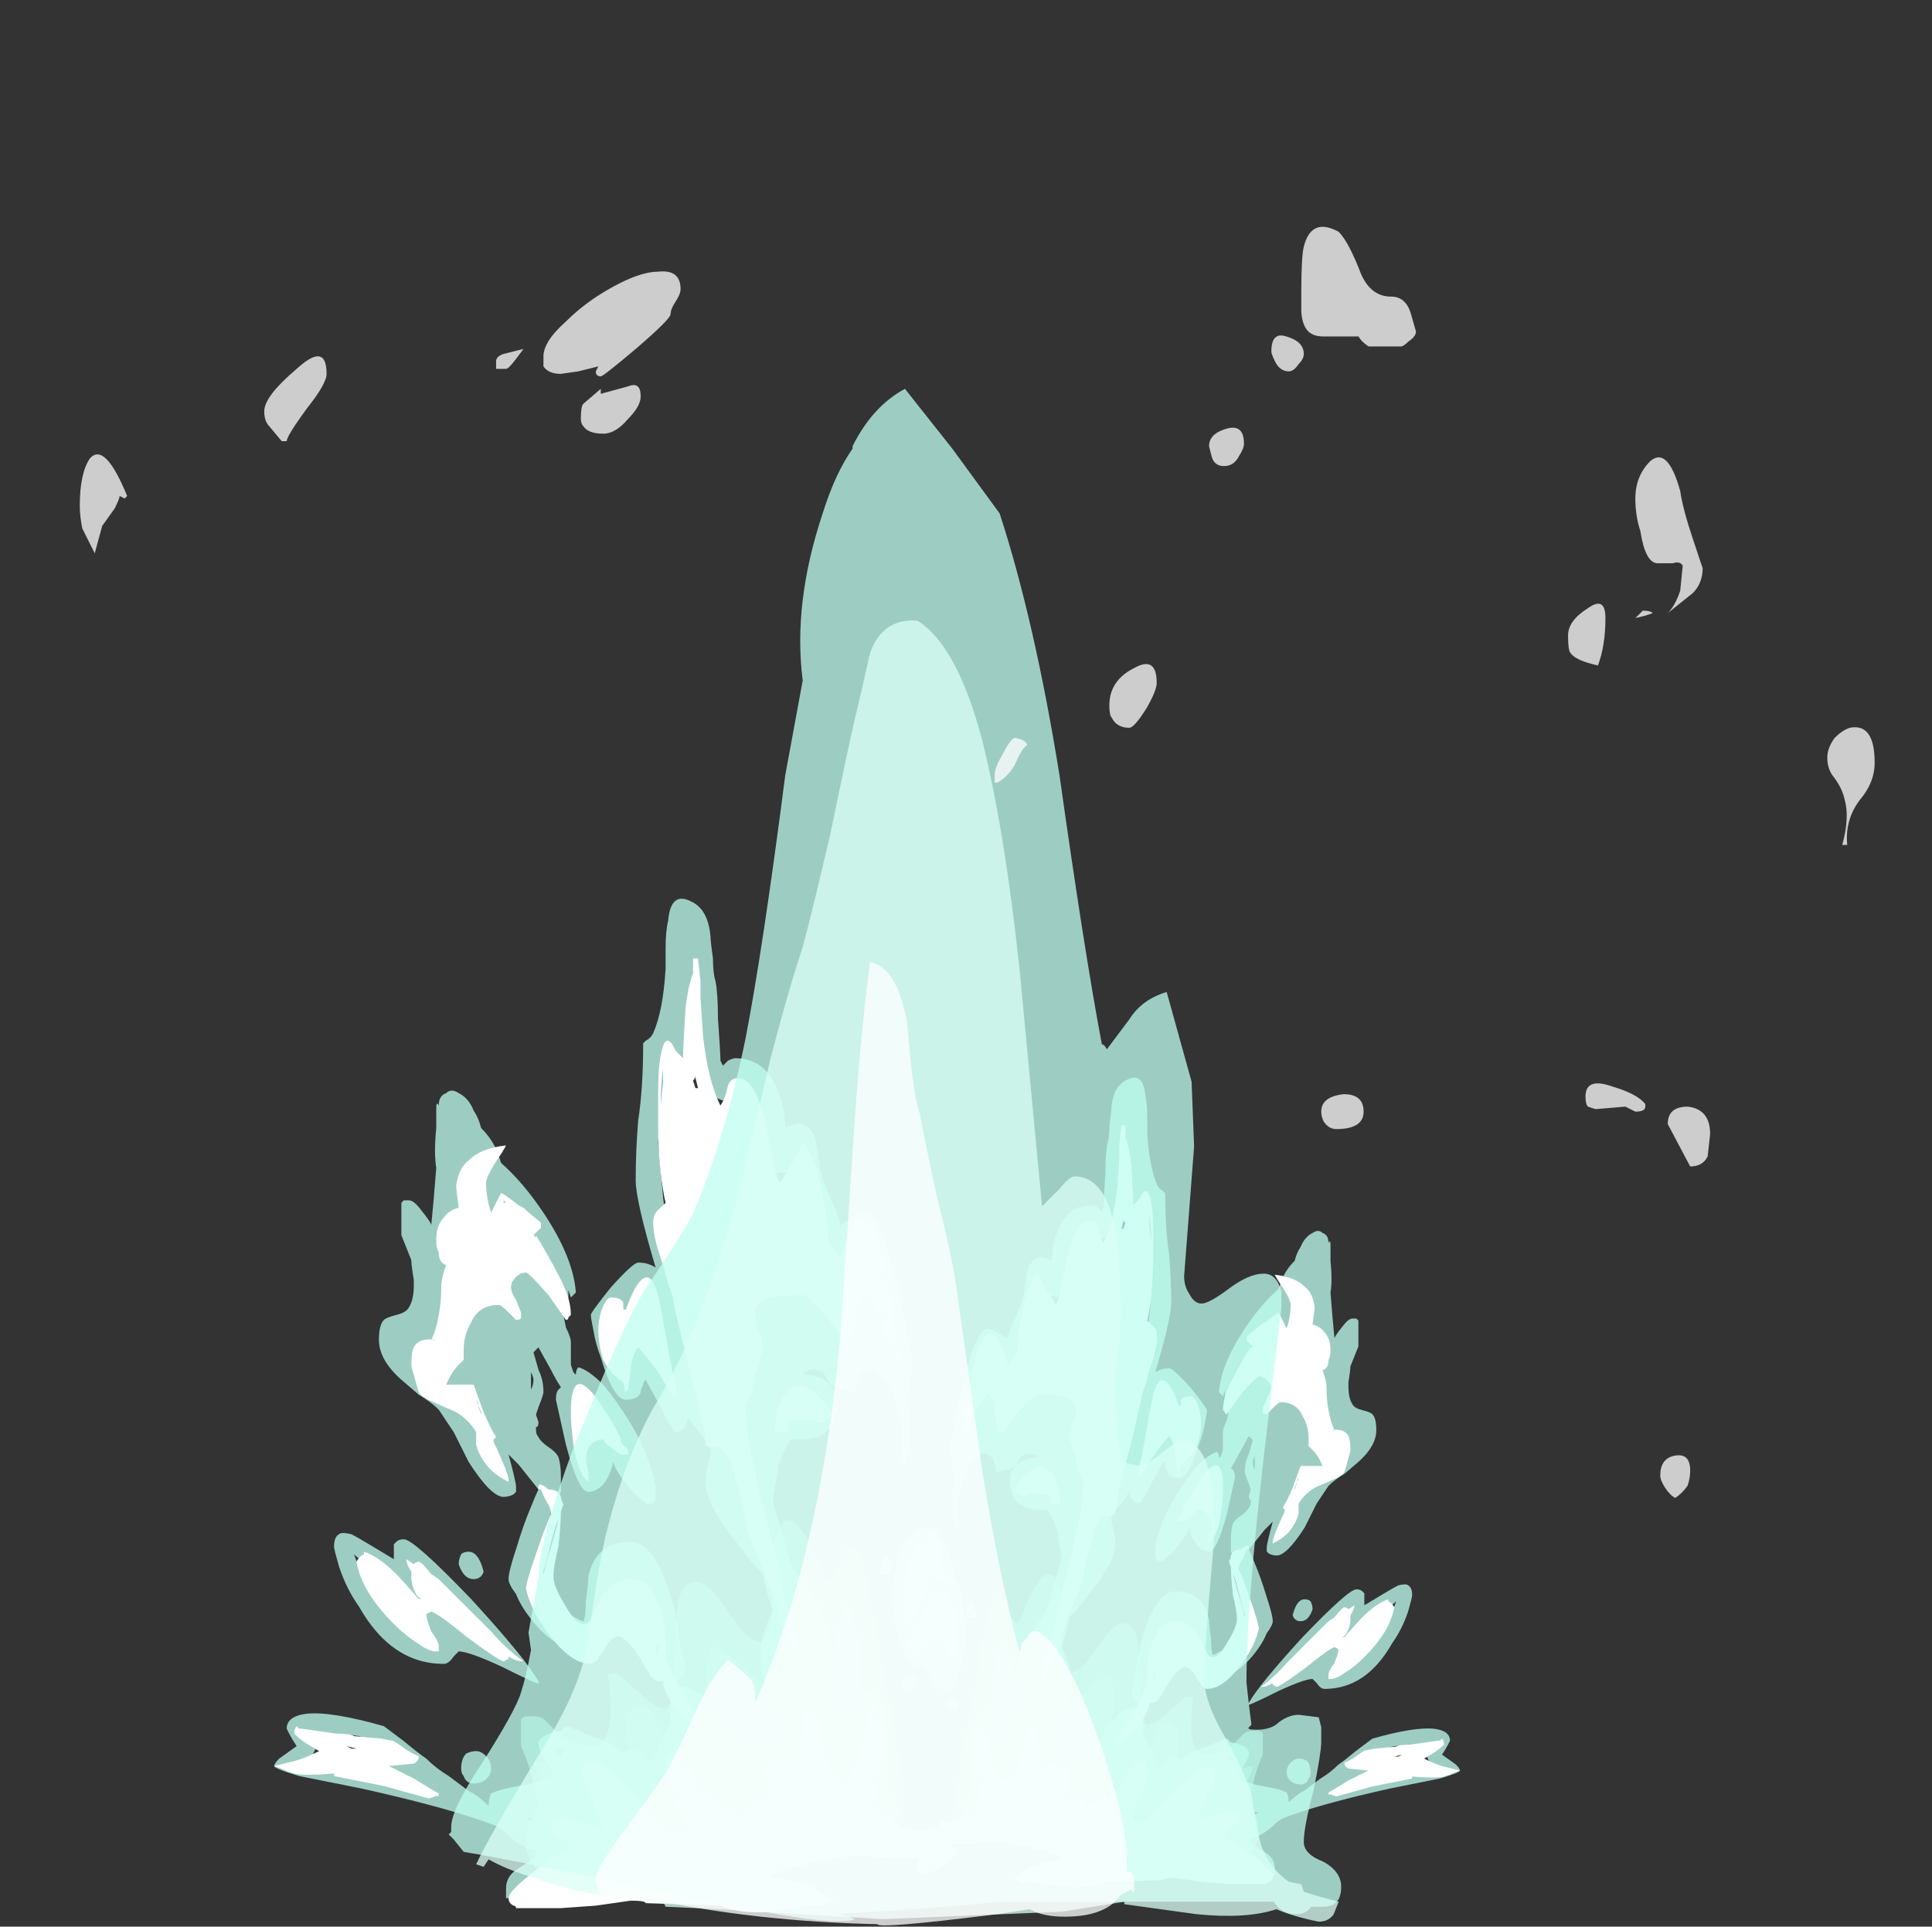 <?xml version="1.0" encoding="UTF-8" standalone="no"?>
<svg xmlns:ffdec="https://www.free-decompiler.com/flash" xmlns:xlink="http://www.w3.org/1999/xlink" ffdec:objectType="frame" height="270.55px" width="271.25px" xmlns="http://www.w3.org/2000/svg">
  <rect width="100%" height="100%" fill="#333333" stroke="none"/>
  <g transform="matrix(1.0, 0.0, 0.0, 1.0, 128.8, 262.5)">
    <use ffdec:characterId="1051" height="20.35" transform="matrix(7.0, 0.0, 0.0, 7.0, -90.3, -136.3)" width="13.8" xlink:href="#shape0"/>
    <use ffdec:characterId="1051" height="20.35" transform="matrix(-5.592, 0.0, 0.0, 5.592, 76.174, -111.172)" width="13.8" xlink:href="#shape0"/>
    <use ffdec:characterId="1049" height="30.75" transform="matrix(7.0, 0.0, 0.0, 7.0, -65.8, -207.9)" width="17.9" xlink:href="#shape1"/>
    <use ffdec:characterId="1052" height="26.1" transform="matrix(7.0, 0.0, 0.0, 7.0, -61.95, -175.35)" width="17.3" xlink:href="#shape2"/>
    <use ffdec:characterId="1053" height="34.1" transform="matrix(7.0, 0.0, 0.0, 7.0, -117.6, -230.65)" width="36.0" xlink:href="#shape3"/>
  </g>
  <defs>
    <g id="shape0" transform="matrix(1.0, 0.0, 0.0, 1.0, 11.1, 17.85)">
      <path d="M0.2 -4.4 Q0.25 -4.45 0.25 -4.75 L0.35 -4.8 0.5 -4.8 Q0.75 -4.8 1.05 -2.65 L1.15 -2.15 Q1.5 -0.45 1.5 0.05 L1.5 0.3 Q1.5 0.5 1.5 0.6 1.4 1.0 1.1 1.0 L0.9 1.0 0.85 0.95 Q-0.7 1.5 -2.05 1.8 -3.45 2.15 -4.5 2.15 -4.75 2.15 -4.9 1.95 L-5.3 1.95 Q-5.65 1.95 -5.85 1.6 -5.95 1.5 -6.0 1.35 -6.05 1.25 -6.05 1.3 -6.05 1.0 -6.0 0.75 -5.9 0.45 -5.85 0.4 L-5.8 0.35 -5.8 0.3 -5.95 -0.3 Q-6.05 -0.65 -6.15 -0.85 L-6.15 -1.4 -6.05 -1.45 Q-6.0 -1.45 -5.9 -1.45 -5.75 -1.45 -5.65 -1.35 L-5.45 -1.15 Q-5.1 -0.85 -4.7 -0.85 -4.4 -0.85 -4.35 -1.5 -4.35 -1.85 -4.4 -2.25 L-4.4 -2.3 Q-4.35 -2.3 -4.25 -2.3 -4.2 -2.3 -4.1 -2.2 L-3.8 -1.95 Q-3.45 -1.6 -3.25 -1.6 -3.15 -1.6 -3.1 -2.0 -3.1 -2.1 -3.05 -2.9 -3.05 -3.45 -3.0 -3.75 -2.9 -4.15 -2.65 -4.15 -2.5 -4.15 -2.3 -3.95 -2.2 -3.85 -2.0 -3.55 -1.75 -3.2 -1.65 -3.1 -1.5 -2.95 -1.35 -2.95 -1.15 -2.95 -1.1 -3.75 -1.1 -4.0 -1.1 -4.8 -0.9 -5.75 -0.5 -5.15 -0.35 -4.95 -0.2 -4.6 -0.05 -4.2 0.0 -4.15 0.15 -4.2 0.2 -4.4 M-4.05 -1.3 Q-4.05 -0.9 -3.95 -0.55 -3.8 0.2 -3.4 0.2 -3.35 0.2 -3.25 0.15 -3.15 0.1 -3.15 -0.05 -3.15 -0.15 -3.2 -0.25 L-3.4 -0.4 -3.35 -0.55 Q-3.15 -0.65 -3.1 -0.8 -3.3 -0.9 -3.35 -1.15 L-3.45 -1.35 Q-3.45 -1.45 -3.5 -1.5 -3.75 -1.75 -3.9 -1.6 -4.05 -1.5 -4.05 -1.3 M-5.9 -0.55 Q-5.9 -0.4 -5.7 -0.1 -5.55 0.2 -5.45 0.2 -5.35 0.2 -5.35 0.15 L-5.3 0.0 Q-5.35 -0.05 -5.35 -0.1 -5.25 -0.1 -5.15 -0.15 L-5.45 -0.4 Q-5.75 -0.6 -5.9 -0.55 M0.6 -3.1 Q0.5 -3.5 0.4 -3.7 0.35 -3.65 0.25 -3.3 0.15 -2.95 0.15 -2.8 L0.05 -2.9 Q0.0 -2.95 -0.1 -2.95 -0.2 -2.95 -0.25 -2.95 L-0.3 -2.9 Q-0.2 -2.2 -0.5 -1.3 L-1.35 -2.15 Q-2.15 -2.85 -2.2 -2.85 -2.4 -2.85 -2.4 -2.55 -2.45 -2.45 -2.45 -2.3 L-2.4 -2.1 Q-2.4 -1.7 -2.35 -1.35 -2.25 -0.6 -2.0 -0.6 -1.9 -0.6 -1.85 -0.7 L-1.8 -0.8 Q-1.75 -0.7 -1.6 -0.55 -1.35 -0.3 -1.2 -0.3 -0.9 -0.3 -0.8 -0.25 -0.75 -0.2 -0.7 -0.15 -0.7 -0.05 -0.65 0.0 -0.6 0.05 -0.4 0.05 -0.25 0.05 0.0 -0.3 0.15 -0.5 0.3 -0.75 0.4 -0.65 0.45 -0.45 0.5 -0.35 0.55 -0.05 0.55 0.15 0.6 0.25 0.65 0.4 0.75 0.4 0.85 0.4 0.85 0.35 L0.9 0.35 Q0.9 0.3 0.9 0.15 0.9 0.05 0.85 -0.7 0.75 -1.4 0.75 -1.5 0.75 -1.6 0.7 -2.0 0.65 -2.45 0.65 -2.55 0.65 -2.7 0.6 -3.1" fill="#98ccc0" fill-opacity="0.753" fill-rule="evenodd" stroke="none"/>
      <path d="M0.6 -3.1 Q0.65 -2.7 0.65 -2.55 0.65 -2.45 0.7 -2.0 0.75 -1.6 0.75 -1.5 0.75 -1.4 0.85 -0.7 0.9 0.05 0.9 0.15 0.9 0.3 0.9 0.35 L0.85 0.35 Q0.85 0.4 0.75 0.4 0.65 0.4 0.6 0.25 0.55 0.15 0.55 -0.05 0.5 -0.35 0.45 -0.45 0.4 -0.65 0.3 -0.75 0.15 -0.5 0.0 -0.3 -0.25 0.05 -0.4 0.05 -0.6 0.05 -0.65 0.0 -0.7 -0.05 -0.7 -0.15 -0.75 -0.2 -0.8 -0.25 -0.9 -0.3 -1.2 -0.3 -1.35 -0.3 -1.6 -0.55 -1.75 -0.7 -1.8 -0.8 L-1.85 -0.7 Q-1.9 -0.6 -2.0 -0.6 -2.25 -0.6 -2.35 -1.35 -2.4 -1.7 -2.4 -2.1 L-2.45 -2.3 Q-2.45 -2.45 -2.4 -2.55 -2.4 -2.85 -2.2 -2.85 -2.15 -2.85 -1.35 -2.15 L-0.5 -1.3 Q-0.2 -2.2 -0.3 -2.9 L-0.25 -2.95 Q-0.2 -2.95 -0.1 -2.95 0.0 -2.95 0.05 -2.9 L0.15 -2.8 Q0.15 -2.95 0.25 -3.3 0.35 -3.65 0.4 -3.7 0.5 -3.5 0.6 -3.1 M-5.9 -0.55 Q-5.75 -0.6 -5.45 -0.4 L-5.15 -0.15 Q-5.25 -0.1 -5.35 -0.1 -5.35 -0.05 -5.3 0.0 L-5.35 0.15 Q-5.35 0.2 -5.45 0.2 -5.55 0.2 -5.7 -0.1 -5.9 -0.4 -5.9 -0.55 M-4.05 -1.3 Q-4.05 -1.5 -3.9 -1.6 -3.75 -1.75 -3.5 -1.5 -3.45 -1.45 -3.45 -1.35 L-3.35 -1.15 Q-3.3 -0.9 -3.1 -0.8 -3.15 -0.65 -3.35 -0.55 L-3.4 -0.4 -3.2 -0.25 Q-3.15 -0.15 -3.15 -0.05 -3.15 0.1 -3.25 0.15 -3.35 0.2 -3.4 0.2 -3.8 0.2 -3.95 -0.55 -4.05 -0.9 -4.05 -1.3" fill="#bffff0" fill-opacity="0.753" fill-rule="evenodd" stroke="none"/>
      <path d="M0.75 -11.55 Q1.05 -11.55 1.4 -10.1 1.5 -9.65 1.6 -9.1 1.7 -8.65 1.7 -8.6 1.7 -8.4 1.65 -8.2 1.65 -8.0 1.6 -7.9 L1.65 -7.35 1.65 -6.85 Q1.6 -6.7 1.55 -6.5 L1.45 -6.5 Q1.5 -6.7 1.5 -6.9 1.5 -7.4 1.35 -7.8 1.2 -8.2 1.0 -8.35 0.8 -8.5 0.65 -8.3 0.55 -8.15 0.55 -7.95 L0.5 -7.95 Q0.35 -8.0 0.3 -8.0 0.15 -8.0 0.1 -8.1 0.05 -8.1 0.0 -8.2 -0.05 -8.3 -0.1 -8.35 -0.2 -8.4 -0.3 -8.4 -0.45 -8.4 -0.5 -8.3 L-0.45 -8.3 Q-0.2 -8.3 0.0 -8.15 0.2 -8.0 0.2 -7.75 0.2 -7.5 0.1 -7.3 -0.1 -7.0 -0.5 -7.0 -0.65 -7.0 -0.75 -7.0 L-0.9 -6.7 -1.0 -6.45 -1.0 -6.4 Q-1.0 -6.3 -1.05 -6.1 -1.1 -5.85 -1.1 -5.75 L-0.9 -5.1 -0.75 -4.55 Q-0.65 -4.35 -0.4 -4.0 -0.15 -3.65 -0.1 -3.45 0.05 -3.1 0.05 -2.65 0.05 -2.25 -0.05 -1.95 L0.0 -1.9 Q0.25 -1.55 0.5 -1.05 0.5 -1.2 0.55 -1.5 0.65 -1.95 0.85 -1.95 1.05 -1.95 1.1 -1.55 1.15 -1.3 1.2 -0.8 L1.2 0.0 Q1.25 0.35 1.35 0.35 L1.45 0.35 1.45 0.5 Q1.4 0.55 1.3 0.6 L1.2 0.65 Q0.85 0.65 0.85 0.0 0.85 -0.1 0.85 -0.55 0.85 -0.85 0.85 -1.0 0.8 -0.8 0.75 -0.7 0.75 -0.65 0.7 -0.6 L0.75 -0.5 Q0.75 -0.1 0.55 0.05 0.4 0.2 -0.05 0.2 -0.15 0.2 -0.2 0.1 L-0.3 -0.05 Q-0.55 0.2 -0.85 0.35 -1.4 0.7 -2.05 0.6 -2.25 0.6 -2.4 0.7 -2.5 0.75 -2.65 0.95 -2.8 1.15 -2.9 1.2 -3.05 1.3 -3.25 1.3 -3.4 1.3 -3.5 1.2 -3.6 1.15 -3.75 0.95 -3.9 0.8 -3.95 0.75 -4.1 0.6 -4.2 0.6 -4.35 0.6 -4.45 0.8 -4.5 0.9 -4.7 1.25 -4.85 1.55 -4.95 1.7 -5.1 1.85 -5.3 1.85 -5.5 1.85 -5.65 1.65 L-5.75 1.7 Q-5.7 1.75 -5.65 1.8 -5.6 1.8 -5.6 1.85 -5.65 2.0 -5.75 2.1 -5.95 2.2 -6.15 2.2 L-6.45 2.2 Q-6.45 2.15 -6.45 2.0 -6.45 1.75 -6.2 1.6 -5.95 1.45 -5.85 1.35 L-5.85 1.25 Q-6.15 1.2 -6.5 0.85 L-6.65 0.75 Q-7.55 0.4 -9.35 0.0 L-10.6 -0.25 Q-11.1 -0.4 -11.1 -0.45 -11.1 -0.5 -11.0 -0.6 L-10.65 -0.85 Q-10.75 -1.0 -10.8 -1.1 L-10.85 -1.2 Q-10.85 -1.45 -10.45 -1.5 -9.95 -1.55 -8.9 -1.25 L-8.5 -0.95 Q-8.2 -0.7 -8.05 -0.6 -7.85 -0.4 -7.6 -0.25 L-7.2 0.05 Q-7.0 0.15 -6.8 0.35 -6.8 0.2 -6.75 0.1 -6.65 0.05 -6.45 0.0 L-5.95 -0.1 Q-5.75 -0.15 -5.55 -0.25 L-5.5 -0.35 -5.6 -0.45 Q-5.8 -0.75 -5.8 -0.9 -5.8 -0.95 -5.75 -1.0 -5.65 -1.1 -5.4 -1.15 -5.35 -1.15 -5.3 -1.2 -5.3 -1.25 -5.2 -1.25 L-4.85 -1.1 -4.35 -0.9 Q-4.25 -0.85 -4.2 -0.8 L-4.1 -0.7 Q-4.0 -0.8 -3.95 -0.8 -3.75 -0.8 -3.65 -0.6 L-3.65 -0.55 -3.5 -0.55 -3.45 -0.7 -3.25 -1.15 -3.15 -1.35 Q-3.15 -1.6 -3.15 -2.0 L-3.1 -2.0 -3.0 -2.05 Q-2.75 -2.05 -2.5 -1.85 L-2.45 -1.75 Q-2.25 -1.65 -2.15 -1.35 -1.95 -1.1 -1.85 -1.0 -1.7 -0.9 -1.55 -0.85 L-1.35 -0.85 -1.0 -0.9 Q-0.9 -1.05 -0.8 -1.3 -1.1 -1.4 -1.25 -2.0 -1.35 -2.35 -1.35 -2.7 -1.35 -2.95 -1.2 -3.35 L-1.1 -3.55 -1.1 -3.6 Q-1.2 -3.8 -1.3 -4.3 -1.55 -4.55 -1.8 -4.9 -2.45 -5.7 -2.45 -6.15 -2.45 -6.35 -2.35 -6.7 L-2.35 -6.85 -2.7 -7.3 -2.8 -7.45 Q-2.85 -7.15 -3.05 -7.15 -3.1 -7.15 -3.35 -7.65 L-3.65 -8.2 Q-3.7 -8.15 -3.7 -8.1 -3.75 -8.0 -3.75 -7.95 -3.8 -7.8 -4.05 -7.8 -4.3 -7.8 -4.55 -8.65 -4.65 -8.9 -4.7 -9.2 -4.75 -9.45 -4.75 -9.5 -4.75 -9.55 -4.35 -10.05 -3.9 -10.55 -3.8 -10.55 -3.6 -10.55 -3.45 -10.45 -3.85 -11.8 -3.85 -12.2 -3.85 -12.8 -3.8 -13.4 -3.7 -14.05 -3.7 -14.95 L-3.65 -15.0 Q-3.55 -15.05 -3.5 -15.15 -3.3 -15.6 -3.25 -16.45 -3.25 -16.5 -3.25 -16.85 -3.25 -17.2 -3.2 -17.4 -3.15 -18.0 -2.75 -17.8 -2.4 -17.65 -2.35 -17.1 -2.35 -17.0 -2.3 -16.65 -2.3 -16.35 -2.25 -16.2 -2.2 -15.95 -2.2 -15.45 -2.15 -14.75 -2.15 -14.6 L-2.1 -14.5 -2.0 -14.6 Q-1.9 -14.65 -1.85 -14.65 -1.25 -14.65 -1.0 -14.0 -0.85 -13.65 -0.85 -13.25 -0.45 -13.5 -0.25 -13.05 -0.2 -12.85 -0.15 -12.4 -0.1 -12.2 0.05 -11.85 0.25 -11.45 0.25 -11.3 L0.5 -11.45 Q0.7 -11.55 0.75 -11.55 M0.85 -10.4 L0.7 -10.75 Q0.65 -10.7 0.55 -10.65 0.45 -10.6 0.35 -10.6 -0.1 -10.6 -0.3 -11.4 -0.45 -11.95 -0.45 -12.45 L-0.55 -12.55 Q-0.6 -12.45 -0.65 -12.4 -0.75 -12.35 -1.0 -12.35 -1.2 -12.35 -1.3 -12.55 -1.35 -12.65 -1.4 -13.05 -1.4 -13.4 -1.55 -13.55 -1.7 -13.8 -2.05 -13.8 -2.35 -13.8 -2.55 -14.4 -2.65 -14.65 -2.8 -15.4 -2.8 -15.35 -2.8 -15.2 -2.8 -15.0 -2.8 -14.9 -2.85 -14.55 -3.2 -14.45 L-3.15 -14.4 Q-3.15 -14.35 -3.15 -14.25 -3.15 -14.05 -3.25 -13.6 -3.4 -13.15 -3.4 -12.95 L-3.3 -11.85 -3.25 -11.45 Q-3.2 -11.05 -3.2 -10.8 L-3.1 -10.25 Q-2.85 -10.25 -2.7 -9.6 -2.5 -8.85 -2.45 -8.7 -2.4 -8.7 -2.4 -8.9 -2.4 -9.1 -2.4 -9.25 -2.35 -9.7 -2.05 -9.7 -1.85 -9.7 -1.8 -9.45 -1.8 -9.75 -1.65 -10.1 -1.45 -10.55 -1.15 -10.55 -1.1 -10.55 -1.0 -10.5 -0.9 -10.4 -0.8 -10.4 L-0.75 -10.5 -0.65 -10.65 Q-0.5 -10.9 -0.3 -10.7 -0.2 -10.55 -0.2 -10.4 -0.2 -10.25 -0.25 -10.1 -0.15 -10.05 0.05 -10.0 0.25 -10.0 0.4 -9.9 L0.5 -10.2 Q0.65 -10.45 0.8 -10.45 L0.85 -10.4 M2.65 -4.0 Q2.7 -3.8 2.7 -3.75 2.7 -3.55 2.35 -3.05 2.0 -2.45 1.85 -2.45 1.55 -2.45 1.4 -3.15 1.3 -3.55 1.3 -3.85 1.3 -4.25 1.4 -4.6 1.6 -5.25 2.0 -5.25 2.25 -5.25 2.5 -4.55 2.55 -4.3 2.65 -4.0 M1.65 -4.35 L1.75 -4.25 1.9 -4.3 Q1.95 -4.3 2.05 -4.2 2.05 -4.15 2.15 -4.05 2.3 -3.75 2.45 -3.7 L2.45 -3.8 Q2.45 -4.0 2.4 -4.15 2.35 -4.2 2.2 -4.25 2.1 -4.35 2.05 -4.4 1.95 -4.55 1.95 -4.75 1.9 -4.75 1.8 -4.6 1.7 -4.45 1.65 -4.35 M1.8 -2.3 L1.8 -2.2 Q1.8 -2.15 1.75 -2.05 L1.65 -1.95 Q1.55 -1.95 1.5 -2.0 L1.5 -2.15 Q1.55 -2.2 1.6 -2.25 1.65 -2.25 1.8 -2.25 L1.8 -2.3 M-10.25 -1.0 L-10.25 -0.9 Q-10.25 -0.8 -10.35 -0.65 -10.4 -0.5 -10.45 -0.5 -9.75 -0.5 -9.25 -0.4 -9.0 -0.35 -8.8 -0.25 L-8.6 -0.25 Q-8.85 -0.35 -8.9 -0.55 -8.9 -0.6 -8.85 -0.85 -9.05 -0.95 -9.4 -1.05 -9.95 -1.15 -10.3 -1.0 L-10.25 -1.0 M-4.4 -9.6 Q-4.45 -9.55 -4.45 -9.5 -4.3 -9.2 -4.2 -9.0 -4.05 -8.75 -4.15 -8.55 L-4.15 -8.45 -3.85 -8.8 Q-3.7 -9.0 -3.7 -9.25 L-3.75 -9.25 Q-3.75 -9.2 -3.85 -9.2 -4.0 -9.2 -4.1 -9.4 -4.2 -9.5 -4.25 -9.65 L-4.4 -9.6 M-4.9 -7.65 L-4.95 -7.65 -4.9 -7.45 Q-4.85 -7.15 -4.75 -7.05 L-4.65 -7.05 Q-4.6 -7.1 -4.55 -7.15 -4.6 -7.2 -4.75 -7.5 -4.8 -7.65 -4.9 -7.7 -4.9 -7.6 -4.9 -7.65 M-7.1 -13.6 Q-7.0 -13.45 -6.95 -13.25 -6.7 -13.0 -6.6 -12.7 L-6.55 -12.55 Q-6.1 -12.15 -5.7 -11.55 -5.1 -10.65 -5.05 -9.95 -5.1 -9.9 -5.15 -9.85 L-5.2 -10.0 Q-5.2 -9.9 -5.2 -9.8 -5.25 -9.65 -5.25 -9.55 L-5.3 -9.5 -5.25 -9.25 Q-5.15 -9.05 -5.15 -8.95 -5.15 -8.85 -5.15 -8.75 L-5.15 -8.5 -5.1 -8.35 -5.05 -8.3 Q-5.05 -8.4 -5.0 -8.45 -4.8 -8.4 -4.5 -8.1 -4.25 -7.8 -4.0 -7.4 -3.75 -7.0 -3.6 -6.6 -3.45 -6.2 -3.45 -6.0 -3.45 -5.85 -3.45 -5.8 -3.5 -5.7 -3.6 -5.7 -3.65 -5.7 -3.95 -6.0 -4.25 -6.35 -4.3 -6.55 -4.35 -6.3 -4.5 -6.1 -4.65 -5.95 -4.8 -5.95 -5.0 -5.95 -5.25 -6.9 -5.35 -7.35 -5.45 -7.8 -5.45 -7.95 -5.4 -8.0 L-5.35 -8.05 Q-5.45 -8.2 -5.55 -8.4 L-5.8 -8.85 Q-5.85 -8.8 -5.9 -8.75 L-5.8 -8.4 Q-5.7 -8.2 -5.7 -7.95 -5.7 -7.9 -5.8 -7.65 L-5.85 -7.5 -5.8 -7.35 Q-5.8 -7.25 -5.85 -7.25 L-5.85 -7.2 Q-5.85 -7.1 -5.8 -7.05 -5.75 -6.95 -5.6 -6.85 -5.45 -6.75 -5.4 -6.65 -5.35 -6.5 -5.35 -6.25 -5.35 -6.1 -5.35 -5.95 L-5.45 -5.75 -5.55 -5.7 -5.55 -5.6 Q-5.55 -5.3 -5.7 -4.85 L-5.85 -4.6 Q-5.9 -4.45 -5.9 -4.4 -5.9 -4.2 -5.6 -3.85 -5.35 -3.55 -4.9 -3.35 -4.85 -3.45 -4.85 -3.75 -4.8 -4.1 -4.8 -4.25 -4.65 -4.95 -3.95 -4.95 -3.45 -4.95 -3.1 -3.7 -3.0 -3.3 -2.95 -2.8 -2.85 -2.5 -2.85 -2.4 -2.85 -2.3 -2.95 -2.2 -3.0 -2.15 -3.1 -2.15 -3.35 -2.15 -3.5 -2.35 -3.6 -2.5 -3.7 -2.85 L-3.75 -3.4 Q-3.8 -3.75 -3.9 -3.9 -4.0 -3.9 -4.1 -3.7 -4.2 -3.6 -4.35 -3.3 -4.45 -3.05 -4.55 -2.9 -4.7 -2.75 -4.85 -2.75 -5.45 -2.75 -5.95 -3.4 -6.15 -3.65 -6.25 -3.9 -6.4 -4.1 -6.4 -4.2 -6.4 -4.35 -6.25 -4.8 -6.1 -5.3 -5.95 -5.65 -5.85 -5.9 -5.8 -6.0 L-6.2 -6.5 -6.4 -6.7 Q-6.25 -6.15 -6.25 -6.05 L-6.25 -5.95 -6.3 -5.9 Q-6.4 -5.85 -6.5 -5.85 -6.75 -5.85 -7.2 -6.55 L-7.5 -7.15 Q-7.7 -7.45 -7.8 -7.6 -7.95 -7.75 -8.2 -7.9 L-8.55 -8.2 Q-9.0 -8.6 -9.0 -9.0 -9.0 -9.3 -8.9 -9.4 -8.85 -9.45 -8.65 -9.5 -8.45 -9.55 -8.4 -9.65 -8.3 -9.8 -8.3 -10.1 L-8.3 -10.2 Q-8.35 -10.5 -8.35 -10.6 L-8.55 -11.1 -8.55 -11.75 -8.5 -11.8 -8.4 -11.8 Q-8.3 -11.8 -8.15 -11.6 -7.95 -11.35 -7.95 -11.3 -7.9 -11.8 -7.85 -12.45 -7.9 -12.75 -7.85 -13.25 L-7.85 -13.65 Q-7.85 -13.8 -7.8 -13.7 -7.8 -13.9 -7.65 -13.95 -7.55 -14.05 -7.4 -13.95 -7.2 -13.85 -7.1 -13.6 M-7.1 -11.85 L-7.15 -11.95 Q-7.15 -11.55 -7.0 -11.0 -6.85 -10.45 -6.6 -10.1 -6.55 -10.3 -6.45 -10.4 -6.35 -10.55 -6.15 -10.55 -5.95 -10.55 -5.8 -10.4 L-5.7 -10.25 Q-5.65 -10.2 -5.6 -10.2 -5.8 -10.85 -6.0 -11.1 -6.3 -11.55 -6.75 -11.55 -6.95 -11.55 -7.05 -11.7 L-7.1 -11.85 M-7.65 -11.4 Q-7.65 -11.2 -7.75 -11.1 -7.5 -10.95 -7.45 -10.5 -7.4 -10.3 -7.4 -10.05 L-7.4 -9.8 Q-7.4 -9.75 -7.5 -9.55 -7.6 -9.35 -7.65 -9.2 L-7.55 -9.05 Q-7.4 -9.2 -7.35 -9.35 -7.35 -9.4 -7.3 -9.55 -7.3 -9.7 -7.25 -9.7 -7.2 -9.8 -7.05 -9.75 -7.2 -10.1 -7.45 -11.25 L-7.5 -11.5 -7.55 -11.45 Q-7.6 -11.4 -7.65 -11.4 M-7.35 -7.7 Q-7.4 -7.65 -7.45 -7.65 -6.85 -7.0 -6.65 -6.7 L-6.85 -7.4 -6.95 -7.4 Q-7.1 -7.4 -7.3 -7.6 L-7.35 -7.7 M-5.95 -8.2 L-5.95 -8.0 Q-5.9 -8.1 -5.9 -8.2 -5.9 -8.25 -5.95 -8.35 L-5.95 -8.2 M-7.1 -4.2 Q-7.3 -4.2 -7.4 -4.5 -7.4 -4.6 -7.35 -4.7 -7.3 -4.75 -7.2 -4.75 -7.0 -4.75 -6.9 -4.35 -6.95 -4.2 -7.1 -4.2 M-9.8 -5.1 Q-9.75 -5.15 -9.55 -5.1 -9.45 -5.05 -9.2 -4.9 L-8.7 -4.6 -8.7 -4.9 -8.65 -4.95 Q-8.6 -5.0 -8.5 -5.0 -8.3 -5.0 -7.15 -3.8 -6.05 -2.6 -5.8 -2.15 L-5.8 -2.1 Q-5.95 -2.15 -6.55 -2.45 -7.2 -2.75 -7.4 -2.75 L-7.5 -2.65 Q-7.6 -2.5 -7.7 -2.5 -8.75 -2.5 -9.4 -3.65 -9.65 -4.0 -9.8 -4.45 -9.9 -4.8 -9.9 -4.85 -9.9 -5.05 -9.8 -5.1 M-9.1 -4.4 Q-9.35 -4.55 -9.5 -4.7 -9.35 -4.25 -9.0 -3.9 -8.9 -3.8 -8.2 -3.2 -8.25 -3.6 -8.4 -3.8 -8.5 -4.0 -8.7 -4.15 L-9.1 -4.4 M-6.9 -0.15 Q-7.0 -0.1 -7.1 -0.1 -7.25 -0.1 -7.3 -0.25 -7.35 -0.3 -7.35 -0.4 -7.35 -0.6 -7.25 -0.7 -7.15 -0.75 -7.05 -0.75 -6.95 -0.75 -6.85 -0.65 -6.75 -0.55 -6.75 -0.4 -6.75 -0.25 -6.9 -0.15 M-5.3 -0.85 L-5.3 -0.8 Q-5.4 -0.8 -5.45 -0.75 L-5.35 -0.65 -5.3 -0.85 M-5.9 0.6 L-6.05 0.6 -5.95 0.65 -5.9 0.6" fill="#bffff0" fill-opacity="0.753" fill-rule="evenodd" stroke="none"/>
      <path d="M0.25 -10.65 Q0.95 -12.85 1.4 -8.75 L1.4 -8.75 1.45 -8.7 1.4 -8.55 1.4 -8.5 1.35 -8.5 1.35 -8.8 Q1.25 -8.85 1.2 -8.95 1.2 -9.05 1.15 -9.25 1.1 -9.5 1.0 -9.6 0.9 -9.8 0.75 -9.9 0.65 -9.85 0.6 -9.75 L0.6 -9.65 Q0.55 -9.35 0.55 -9.2 0.55 -9.15 0.5 -9.15 L0.5 -9.0 Q0.45 -8.95 0.35 -8.95 L0.0 -9.45 Q-0.4 -9.9 -0.5 -9.9 -1.2 -9.9 -1.35 -9.75 -1.4 -9.7 -1.45 -9.6 L-1.45 -9.4 Q-1.45 -9.3 -1.35 -9.1 -1.3 -8.9 -1.3 -8.8 -1.3 -8.75 -1.45 -8.3 L-1.5 -8.05 -1.5 -8.0 -1.55 -7.9 Q-1.6 -7.8 -1.6 -7.75 L-1.65 -7.7 -1.65 -7.65 Q-1.65 -7.15 -1.35 -5.85 -1.0 -4.55 -0.95 -4.3 L-1.0 -4.4 -0.55 -2.65 -0.6 -2.6 Q-0.9 -3.15 -1.15 -4.0 -1.35 -4.55 -1.45 -4.75 -1.65 -5.25 -1.7 -5.7 L-1.85 -6.2 Q-1.9 -6.5 -2.0 -6.65 -2.1 -6.85 -2.25 -6.85 L-2.4 -6.85 -2.45 -6.9 Q-2.45 -7.3 -2.8 -8.5 L-3.0 -9.35 Q-3.1 -9.75 -3.1 -9.85 -3.2 -10.1 -3.3 -10.5 -3.5 -11.05 -3.5 -11.35 -3.5 -11.55 -3.35 -11.65 L-3.25 -11.75 Q-3.3 -11.95 -3.35 -12.35 -3.4 -12.8 -3.4 -13.25 L-3.4 -13.9 Q-3.4 -14.45 -3.35 -14.7 -3.25 -15.25 -3.05 -14.8 L-2.9 -14.65 Q-2.9 -14.9 -2.85 -15.65 -2.8 -16.1 -2.7 -16.35 -2.7 -16.55 -2.7 -16.65 L-2.6 -16.65 -2.55 -16.2 -2.55 -15.85 -2.5 -15.1 Q-2.4 -14.2 -2.15 -13.7 -2.05 -13.85 -2.0 -14.1 -1.95 -14.25 -1.8 -14.25 -1.45 -14.25 -1.25 -13.35 L-1.1 -12.65 Q-1.05 -12.3 -0.95 -12.15 -0.9 -12.25 -0.7 -12.55 -0.55 -12.8 -0.5 -12.95 -0.25 -12.7 -0.1 -11.9 0.0 -11.35 0.0 -11.15 L0.0 -11.05 0.05 -10.9 Q0.15 -10.75 0.25 -10.65 M2.65 -4.05 Q2.7 -3.85 2.7 -3.75 2.7 -3.65 2.7 -3.5 2.6 -3.25 2.5 -3.2 2.45 -3.25 2.45 -3.35 L2.35 -3.5 Q2.25 -3.7 2.1 -3.7 1.95 -3.7 1.8 -3.5 1.7 -3.3 1.6 -3.2 L1.55 -3.2 Q1.5 -3.45 1.5 -3.95 1.5 -4.2 1.65 -4.55 1.75 -4.85 1.9 -5.0 2.1 -5.2 2.15 -5.05 2.25 -4.9 2.25 -4.55 2.3 -4.5 2.35 -4.35 L2.4 -4.3 2.5 -4.3 Q2.6 -4.2 2.65 -4.05 M1.05 -4.3 Q1.05 -4.35 1.05 -4.4 1.05 -4.45 1.1 -4.5 1.1 -4.65 1.2 -4.7 L1.25 -4.55 1.3 -4.5 1.25 -4.35 1.25 -4.3 1.15 -4.3 Q1.1 -4.3 1.05 -4.3 M0.95 -1.7 Q1.0 -1.55 1.05 -1.3 1.1 -1.1 1.1 -0.95 1.1 -0.85 1.05 -0.5 L1.0 -0.05 1.0 0.0 Q0.95 0.15 1.0 0.25 1.0 0.45 1.2 0.6 1.45 0.8 1.95 0.85 L2.0 0.95 Q2.15 0.95 2.3 1.05 2.5 1.1 2.6 1.25 2.45 1.5 2.25 1.6 2.05 1.7 1.9 1.75 1.85 1.75 1.85 1.7 1.8 1.7 1.8 1.55 L1.8 1.45 1.85 1.4 1.9 1.4 Q1.8 1.4 1.3 1.4 L0.7 1.35 Q0.15 1.35 -0.55 1.55 -0.85 1.6 -1.15 1.75 L-0.55 1.9 Q-0.2 2.0 0.05 2.2 L0.05 2.25 0.2 2.25 0.0 2.3 -0.05 2.35 -0.4 2.35 -1.0 2.45 Q-1.65 2.55 -2.15 2.35 L-3.65 2.3 Q-3.65 2.25 -3.95 2.25 L-4.65 2.35 -5.35 2.4 -6.25 2.4 Q-6.25 2.35 -6.3 2.35 -6.4 2.3 -6.4 2.2 -6.4 2.05 -5.8 1.6 -5.3 1.25 -5.15 1.2 -5.2 1.1 -5.4 0.95 -5.55 0.85 -5.55 0.75 L-5.55 0.65 Q-5.5 0.65 -5.5 0.6 L-5.25 0.6 Q-5.2 0.6 -4.9 0.7 -4.65 0.75 -4.5 0.8 L-4.75 0.15 Q-4.95 -0.25 -4.95 -0.3 -4.95 -0.4 -4.9 -0.45 -4.85 -0.55 -4.65 -0.55 -4.6 -0.55 -3.95 0.05 L-3.1 0.9 -2.85 0.75 -2.85 0.7 -3.05 0.25 Q-3.25 -0.25 -3.25 -0.35 -3.25 -0.85 -3.0 -0.65 -2.8 -0.5 -2.6 -0.15 -2.5 0.05 -2.15 0.25 L-1.65 0.5 -1.65 0.45 Q-1.65 0.35 -1.65 0.3 -1.65 0.25 -1.55 0.25 -1.45 0.25 -1.25 0.25 -1.2 0.2 -1.2 0.0 -1.25 -0.3 -1.25 -0.35 -1.25 -0.5 -1.1 -0.55 -0.95 -0.65 -0.55 -0.55 -0.5 -1.1 -0.5 -1.55 -0.45 -1.6 -0.4 -1.6 -0.3 -1.6 -0.2 -1.35 L-0.1 -0.9 Q-0.05 -0.6 0.05 -0.45 0.2 -0.2 0.4 -0.2 0.5 -0.2 0.55 -0.45 0.6 -0.55 0.7 -0.9 0.75 -1.3 0.8 -1.4 0.85 -1.65 0.95 -1.7 M-10.65 -1.25 L-10.6 -1.2 -10.55 -1.2 -9.85 -1.1 Q-9.55 -1.1 -9.5 -1.05 L-8.95 -1.0 -8.7 -0.95 -8.55 -0.85 Q-8.35 -0.7 -8.2 -0.65 -8.2 -0.55 -8.3 -0.5 L-8.8 -0.45 -8.3 -0.2 Q-7.9 0.05 -7.8 0.1 L-7.8 0.15 -7.85 0.15 -8.0 0.2 -8.9 -0.05 -9.9 -0.25 -9.9 -0.3 Q-10.5 -0.25 -10.7 -0.3 L-10.85 -0.35 Q-10.95 -0.4 -11.1 -0.45 L-10.7 -0.55 Q-10.5 -0.6 -10.2 -0.75 L-10.45 -0.9 Q-10.6 -1.0 -10.7 -1.1 -10.7 -1.2 -10.65 -1.25 M-2.7 -14.65 Q-2.7 -14.75 -2.7 -14.85 -2.7 -15.0 -2.7 -15.15 L-2.7 -14.65 M-2.65 -14.3 Q-2.65 -14.25 -2.7 -14.2 L-2.65 -14.05 -2.6 -14.05 -2.65 -14.25 Q-2.65 -14.35 -2.65 -14.4 L-2.65 -14.3 M-3.3 -14.15 L-3.3 -14.45 Q-3.35 -14.15 -3.35 -13.7 L-3.3 -14.15 M-3.35 -9.65 L-3.15 -8.55 -3.1 -8.3 Q-3.05 -8.15 -3.05 -8.05 L-3.05 -8.0 Q-3.0 -7.85 -2.95 -7.75 -3.0 -7.8 -3.05 -7.9 L-3.1 -7.85 Q-3.15 -7.95 -3.4 -8.35 -3.65 -8.7 -3.8 -8.85 -3.9 -8.75 -3.95 -8.45 L-4.0 -8.0 -4.05 -7.95 -4.1 -8.15 Q-4.35 -8.3 -4.5 -8.6 -4.6 -8.9 -4.6 -9.2 -4.6 -9.35 -4.55 -9.55 -4.45 -9.85 -4.35 -9.85 -4.15 -9.85 -4.1 -9.75 L-4.1 -9.65 Q-4.1 -9.6 -4.05 -9.6 -3.8 -10.3 -3.6 -10.25 -3.45 -10.2 -3.35 -9.65 M-0.7 -8.05 Q-0.35 -8.2 0.1 -7.5 -0.1 -7.3 -0.2 -7.35 L-0.3 -7.4 Q-0.35 -7.4 -0.45 -7.4 -0.75 -7.4 -0.8 -7.35 L-0.8 -7.25 Q-0.8 -7.2 -0.85 -7.15 L-1.05 -7.15 -1.05 -7.25 Q-1.05 -7.5 -0.95 -7.75 -0.85 -7.95 -0.7 -8.05 M-6.7 -12.5 Q-6.85 -12.25 -6.85 -12.15 -6.85 -11.85 -6.75 -11.55 -6.7 -11.65 -6.65 -11.75 L-6.55 -11.95 Q-6.45 -11.9 -6.2 -11.7 L-6.1 -11.65 Q-6.0 -11.55 -5.75 -11.35 L-5.75 -11.25 -5.9 -11.1 -5.85 -11.05 -5.85 -11.1 Q-5.55 -10.6 -5.4 -10.3 -5.15 -9.85 -5.15 -9.5 L-5.2 -9.45 Q-5.2 -9.4 -5.25 -9.4 L-5.6 -9.9 Q-6.0 -10.35 -6.05 -10.35 -6.2 -10.35 -6.3 -10.2 -6.35 -10.15 -6.35 -10.05 -6.35 -9.95 -6.25 -9.8 L-6.15 -9.55 Q-6.15 -9.5 -6.15 -9.45 -6.15 -9.4 -6.25 -9.4 L-6.4 -9.55 Q-6.55 -9.7 -6.6 -9.7 -7.0 -9.7 -7.15 -9.35 -7.3 -9.1 -7.3 -8.8 -7.3 -8.7 -7.3 -8.6 L-7.4 -8.5 Q-7.55 -8.35 -7.65 -8.1 L-7.1 -8.1 -6.9 -7.55 Q-6.75 -7.2 -6.65 -7.05 L-6.7 -7.0 -6.7 -6.95 -6.65 -6.85 Q-6.4 -6.3 -6.4 -6.2 L-6.4 -6.15 Q-6.7 -6.3 -6.85 -6.5 -7.0 -6.7 -7.05 -6.9 L-7.05 -7.15 Q-7.2 -7.4 -7.45 -7.55 L-7.9 -7.75 Q-8.15 -7.85 -8.2 -7.95 -8.25 -8.1 -8.3 -8.3 -8.35 -8.45 -8.35 -8.5 -8.35 -8.75 -8.3 -8.85 -8.2 -9.05 -7.85 -9.0 L-7.95 -9.0 Q-7.85 -9.2 -7.8 -9.5 -7.75 -9.75 -7.75 -10.05 -7.75 -10.25 -7.65 -10.5 -7.8 -10.55 -7.8 -10.75 -7.85 -10.85 -7.85 -11.0 -7.85 -11.3 -7.7 -11.45 -7.6 -11.6 -7.4 -11.65 -7.45 -12.0 -7.45 -12.1 -7.4 -12.45 -7.2 -12.6 -6.95 -12.85 -6.45 -12.9 -6.5 -12.8 -6.7 -12.5 M-6.45 -11.75 L-6.5 -11.8 -6.5 -11.75 -6.45 -11.75 M-7.05 -7.8 L-6.95 -7.55 -6.95 -7.5 -7.0 -7.65 Q-7.0 -7.75 -7.05 -7.8 M-5.15 -7.55 Q-5.15 -8.5 -4.65 -7.85 -4.5 -7.65 -4.3 -7.3 -4.15 -7.05 -4.15 -7.0 -4.15 -6.9 -4.05 -6.85 -4.0 -6.8 -4.0 -6.75 L-4.0 -6.7 -4.1 -6.7 Q-4.2 -6.7 -4.35 -6.85 -4.45 -6.9 -4.5 -7.0 -4.8 -7.0 -4.85 -6.65 -4.85 -6.55 -4.8 -6.35 -4.8 -6.2 -4.8 -6.15 -5.0 -6.3 -5.1 -6.9 -5.15 -7.3 -5.15 -7.55 M-5.8 -6.05 Q-5.8 -6.1 -5.75 -6.1 -5.65 -6.05 -5.6 -6.0 -5.4 -6.0 -5.35 -5.85 -5.35 -5.8 -5.3 -5.7 L-5.35 -5.55 Q-5.35 -5.3 -5.4 -4.85 -5.5 -4.45 -5.5 -4.25 -5.5 -4.05 -5.25 -3.65 -5.05 -3.3 -4.9 -3.3 -4.8 -3.3 -4.75 -3.4 L-4.6 -3.7 Q-4.5 -3.9 -4.45 -3.95 L-4.4 -4.0 Q-4.25 -4.2 -3.95 -4.2 -3.55 -4.2 -3.45 -3.8 -3.35 -3.65 -3.3 -3.4 -3.25 -3.2 -3.25 -2.9 L-3.25 -2.65 Q-3.15 -2.35 -2.9 -1.9 -2.65 -1.45 -2.45 -1.2 L-2.45 -1.15 Q-3.0 -1.4 -3.2 -1.85 -3.3 -2.0 -3.3 -2.15 L-3.4 -2.15 Q-3.45 -2.15 -3.55 -2.25 L-3.75 -2.6 Q-4.05 -3.05 -4.2 -3.05 -4.35 -3.05 -4.5 -2.75 -4.6 -2.65 -4.6 -2.6 -4.7 -2.5 -4.75 -2.5 -5.2 -2.5 -5.7 -3.25 -5.95 -3.6 -6.05 -4.0 -6.05 -4.15 -5.8 -4.85 -5.7 -5.15 -5.55 -5.5 -5.55 -5.6 -5.6 -5.7 -5.65 -5.75 -5.75 -6.0 L-5.8 -6.0 -5.8 -6.05 M-5.4 -5.4 Q-5.45 -5.3 -5.55 -4.9 L-5.7 -4.35 -5.7 -4.3 Q-5.65 -4.55 -5.55 -4.85 -5.45 -5.2 -5.4 -5.4 M-9.3 -4.7 L-9.3 -4.75 Q-9.0 -4.65 -8.65 -4.3 -8.55 -4.2 -8.2 -3.8 L-8.15 -3.8 Q-8.25 -3.85 -8.3 -4.0 -8.35 -4.1 -8.35 -4.25 -8.35 -4.3 -8.35 -4.35 -8.45 -4.5 -8.45 -4.6 L-8.3 -4.5 Q-8.25 -4.55 -8.2 -4.55 -8.15 -4.55 -7.95 -4.3 L-7.8 -4.2 Q-7.6 -4.0 -7.3 -3.7 L-6.75 -3.15 Q-6.45 -2.8 -6.1 -2.55 -6.25 -2.55 -6.4 -2.65 L-6.4 -2.6 -6.5 -2.55 Q-6.65 -2.6 -7.25 -3.05 -7.8 -3.5 -7.95 -3.55 L-8.05 -3.5 Q-8.05 -3.4 -7.95 -3.15 -7.8 -2.95 -7.8 -2.85 -7.8 -2.8 -7.8 -2.75 L-7.85 -2.75 Q-8.0 -2.75 -8.2 -2.9 -8.45 -3.05 -8.7 -3.3 -9.35 -3.95 -9.45 -4.55 -9.4 -4.65 -9.3 -4.7 M-9.65 -0.85 L-9.55 -0.8 -9.45 -0.8 -9.65 -0.85 M-3.4 -2.8 L-3.4 -2.95 -3.45 -2.8 Q-3.45 -2.75 -3.4 -2.65 L-3.4 -2.8" fill="#ffffff" fill-rule="evenodd" stroke="none"/>
    </g>
    <g id="shape1" transform="matrix(1.0, 0.0, 0.0, 1.0, 9.4, 29.7)">
      <path d="M2.85 -21.95 Q3.35 -18.4 3.7 -16.55 3.75 -16.55 3.8 -16.45 L4.25 -17.05 Q4.5 -17.45 5.0 -17.6 L5.5 -15.8 5.55 -14.5 5.35 -11.9 Q5.35 -11.7 5.45 -11.55 5.55 -11.35 5.7 -11.35 5.85 -11.35 6.25 -11.65 6.65 -11.95 6.95 -11.95 7.2 -11.95 7.3 -11.6 L7.3 -11.25 6.95 -8.3 Q6.6 -5.25 6.6 -3.75 L6.65 -3.3 6.7 -2.9 6.65 -2.85 Q6.6 -2.8 6.8 -2.8 7.1 -2.8 7.25 -2.95 7.45 -3.1 7.65 -3.1 L8.05 -3.05 8.1 -2.85 8.1 -2.55 Q8.1 -2.35 7.95 -1.6 7.75 -0.85 7.75 -0.55 7.75 -0.3 8.15 -0.15 8.5 0.05 8.5 0.35 8.5 0.5 8.45 0.6 8.35 0.75 8.15 0.75 L7.9 0.75 Q7.8 0.9 7.6 0.9 7.3 0.9 7.15 0.65 L1.75 0.65 -0.05 0.8 -1.6 0.9 Q-1.5 0.9 -1.25 1.0 -1.65 1.15 -3.6 0.75 -8.15 -0.2 -9.1 -0.35 L-9.3 -0.6 -9.4 -0.7 -9.35 -0.75 -9.35 -0.85 Q-9.35 -1.2 -8.75 -2.1 -8.05 -3.2 -7.95 -3.55 -7.85 -3.85 -7.75 -4.4 L-7.8 -4.75 -7.6 -5.85 Q-7.6 -6.55 -6.9 -8.45 L-6.45 -9.55 Q-5.7 -11.35 -5.35 -11.8 -4.9 -12.45 -4.5 -13.15 -3.85 -14.7 -3.45 -16.65 -3.1 -18.45 -2.65 -21.95 L-2.3 -23.85 Q-2.5 -25.4 -1.9 -27.2 -1.65 -28.0 -1.3 -28.5 L-1.3 -28.55 Q-0.9 -29.35 -0.25 -29.7 L0.7 -28.5 1.65 -27.2 Q2.35 -25.05 2.85 -21.95" fill="#bffff0" fill-opacity="0.753" fill-rule="evenodd" stroke="none"/>
    </g>
    <g id="shape2" transform="matrix(1.0, 0.0, 0.0, 1.0, 8.85, 25.05)">
      <path d="M1.3 -22.65 Q1.75 -20.85 2.05 -18.05 L2.5 -13.3 2.85 -13.65 Q3.05 -13.9 3.15 -13.9 4.0 -13.9 4.05 -11.9 4.1 -11.3 4.05 -10.55 L3.95 -9.9 Q3.95 -8.95 4.1 -8.2 L4.2 -8.15 4.4 -8.1 Q4.6 -8.1 4.9 -8.35 5.2 -8.6 5.3 -8.6 6.0 -8.6 5.95 -6.6 5.75 -4.35 5.75 -3.85 5.75 -3.35 6.2 -2.6 6.65 -1.75 6.7 -1.5 6.85 -0.5 6.95 -0.35 7.1 0.0 7.45 0.25 L7.7 0.3 7.75 0.45 Q8.05 0.55 8.45 0.65 L8.35 0.9 Q8.25 1.05 8.05 1.05 7.55 0.95 7.2 0.8 6.6 1.0 5.6 0.9 L4.15 0.7 4.15 0.65 2.9 0.85 -0.7 1.0 -4.0 0.8 -5.05 0.75 -5.1 0.65 -5.95 0.55 Q-6.8 0.5 -7.75 0.15 -8.25 0.0 -8.6 -0.2 L-8.7 -0.05 -8.85 -0.1 Q-8.6 -0.65 -7.5 -2.45 -6.75 -3.65 -6.6 -4.6 -6.4 -6.15 -6.2 -6.9 -5.85 -8.25 -5.3 -9.25 -4.2 -11.05 -3.5 -13.9 L-2.95 -16.25 Q-2.6 -17.6 -2.3 -18.5 -2.1 -19.25 -1.75 -20.75 -1.4 -22.45 -1.25 -23.1 -1.15 -23.5 -0.95 -24.4 -0.7 -25.1 0.0 -25.05 0.8 -24.55 1.3 -22.65" fill="#d9fff6" fill-opacity="0.753" fill-rule="evenodd" stroke="none"/>
    </g>
    <g id="shape3" transform="matrix(1.0, 0.0, 0.0, 1.0, 16.8, 32.95)">
      <path d="M1.3 -8.0 Q1.65 -5.85 2.05 -4.35 L2.1 -4.55 2.2 -4.65 Q2.3 -4.85 2.45 -4.75 2.75 -4.6 3.2 -3.7 3.6 -2.8 3.9 -1.8 4.2 -0.75 4.2 -0.2 L4.2 0.05 4.25 0.05 Q4.35 0.05 4.35 0.25 4.35 0.6 4.3 0.4 L4.1 0.5 4.05 0.55 Q3.75 0.95 2.95 0.95 2.6 0.95 2.35 0.85 L2.25 0.8 1.6 0.9 Q-0.8 1.2 -0.8 1.1 -3.2 1.05 -5.35 0.6 L-5.9 0.6 Q-6.25 0.6 -6.4 0.45 L-6.45 0.2 Q-6.45 0.0 -5.9 -0.75 -5.15 -1.75 -4.95 -2.1 L-4.45 -3.15 Q-4.15 -3.85 -3.8 -4.2 -3.4 -3.9 -3.3 -3.75 -3.25 -3.6 -3.25 -3.35 -1.95 -6.3 -1.55 -10.65 -1.5 -11.3 -1.3 -14.4 -1.15 -16.7 -0.95 -18.2 -0.4 -18.1 -0.2 -16.95 -0.1 -15.6 0.05 -15.15 0.1 -14.85 0.4 -13.45 0.7 -12.3 0.8 -11.55 L1.3 -8.0" fill="#ffffff" fill-opacity="0.753" fill-rule="evenodd" stroke="none"/>
      <path d="M8.45 -32.85 Q8.65 -32.65 8.9 -32.0 9.1 -31.55 9.5 -31.55 9.8 -31.55 9.9 -31.2 L10.0 -30.85 Q10.0 -30.75 9.85 -30.65 9.75 -30.55 9.7 -30.55 L9.05 -30.55 Q8.9 -30.65 8.85 -30.75 L8.15 -30.75 Q7.9 -30.75 7.8 -30.9 7.7 -31.05 7.7 -31.3 L7.7 -31.65 Q7.7 -32.35 7.75 -32.55 7.9 -33.15 8.45 -32.85 M7.45 -30.05 Q7.25 -30.05 7.15 -30.3 7.1 -30.4 7.1 -30.45 7.1 -30.85 7.4 -30.75 7.75 -30.65 7.75 -30.4 7.75 -30.3 7.65 -30.2 7.55 -30.05 7.45 -30.05 M6.45 -28.35 Q6.35 -28.15 6.15 -28.15 5.95 -28.15 5.9 -28.35 L5.85 -28.55 Q5.85 -28.8 6.2 -28.9 6.55 -29.0 6.55 -28.6 6.55 -28.5 6.45 -28.35 M19.2 -22.2 Q19.2 -21.8 18.9 -21.45 18.6 -21.05 18.65 -20.55 L18.55 -20.55 Q18.7 -21.1 18.6 -21.45 18.55 -21.7 18.35 -21.95 18.25 -22.1 18.25 -22.3 18.25 -22.5 18.4 -22.7 18.55 -22.85 18.7 -22.9 19.2 -23.0 19.2 -22.2 M15.55 -26.7 L15.75 -26.1 Q15.75 -25.8 15.55 -25.6 L15.05 -25.2 Q15.2 -25.35 15.3 -25.65 L15.35 -26.15 Q15.3 -26.25 15.15 -26.2 L14.85 -26.2 Q14.6 -26.2 14.5 -26.85 14.4 -27.15 14.4 -27.5 14.4 -27.95 14.7 -28.25 15.05 -28.55 15.3 -27.65 15.35 -27.3 15.55 -26.7 M14.6 -25.15 L14.4 -25.1 14.55 -25.25 Q14.7 -25.25 14.75 -25.2 L14.6 -25.15 M13.8 -25.1 Q13.8 -24.55 13.65 -24.15 13.2 -24.25 13.1 -24.4 13.05 -24.45 13.05 -24.75 13.05 -25.05 13.45 -25.3 13.8 -25.55 13.8 -25.1 M14.2 -15.3 L13.6 -15.25 13.45 -15.3 Q13.4 -15.35 13.4 -15.5 13.4 -15.9 13.95 -15.7 14.45 -15.55 14.6 -15.35 L14.6 -15.3 Q14.6 -15.2 14.4 -15.2 L14.2 -15.3 M15.45 -15.3 Q15.9 -15.25 15.9 -14.75 L15.85 -14.3 Q15.75 -14.1 15.5 -14.1 L15.05 -14.95 Q15.05 -15.3 15.45 -15.3 M1.95 -22.7 Q2.2 -22.65 2.2 -22.55 2.1 -22.5 1.95 -22.15 1.8 -21.9 1.6 -21.8 L1.55 -21.8 1.55 -21.95 Q1.55 -22.1 1.7 -22.35 1.85 -22.65 1.95 -22.7 M4.8 -23.8 Q4.8 -23.65 4.6 -23.3 4.35 -22.9 4.25 -22.9 4.0 -22.9 3.9 -23.1 3.85 -23.15 3.85 -23.35 3.85 -23.85 4.35 -24.1 4.8 -24.35 4.8 -23.8 M8.4 -14.85 Q8.25 -14.85 8.15 -15.0 8.1 -15.1 8.1 -15.2 8.1 -15.5 8.55 -15.55 8.95 -15.55 8.95 -15.2 8.95 -14.85 8.4 -14.85 M15.2 -8.3 Q15.5 -8.35 15.5 -8.0 15.5 -7.85 15.45 -7.7 15.35 -7.55 15.2 -7.45 15.1 -7.5 15.0 -7.65 14.9 -7.8 14.9 -7.9 14.9 -8.25 15.2 -8.3 M-13.0 -28.95 Q-13.1 -29.05 -13.1 -29.25 -13.1 -29.55 -12.45 -30.1 -11.85 -30.65 -11.85 -30.0 -11.85 -29.8 -12.25 -29.3 -12.65 -28.75 -12.65 -28.65 L-12.75 -28.65 -13.0 -28.95 M-6.8 -30.05 L-7.15 -30.0 Q-7.4 -30.0 -7.5 -30.15 L-7.5 -30.35 Q-7.5 -30.65 -7.05 -31.05 -6.65 -31.45 -6.1 -31.75 -5.55 -32.05 -5.2 -32.05 -4.75 -32.1 -4.75 -31.7 -4.75 -31.6 -4.85 -31.45 -4.95 -31.3 -4.95 -31.2 -4.95 -31.1 -5.65 -30.5 -6.3 -29.95 -6.35 -29.95 -6.45 -29.95 -6.45 -30.05 L-6.4 -30.15 -6.8 -30.05 M-7.9 -30.5 L-8.05 -30.3 Q-8.2 -30.1 -8.25 -30.1 L-8.45 -30.1 -8.45 -30.25 Q-8.45 -30.35 -8.3 -30.4 L-7.9 -30.5 M-5.8 -29.75 Q-5.55 -29.85 -5.55 -29.55 -5.55 -29.35 -5.8 -29.1 -6.05 -28.8 -6.3 -28.8 -6.6 -28.8 -6.7 -28.95 -6.75 -29.0 -6.75 -29.1 -6.75 -29.35 -6.7 -29.4 L-6.35 -29.7 -6.35 -29.6 -5.8 -29.75 M-16.6 -28.3 Q-16.3 -28.65 -15.85 -27.55 L-15.9 -27.5 -16.0 -27.55 Q-16.0 -27.5 -16.1 -27.3 L-16.35 -26.95 -16.5 -26.4 -16.75 -26.9 Q-16.8 -27.15 -16.8 -27.35 -16.8 -28.0 -16.6 -28.3" fill="#ffffff" fill-opacity="0.753" fill-rule="evenodd" stroke="none"/>
    </g>
  </defs>
</svg>

